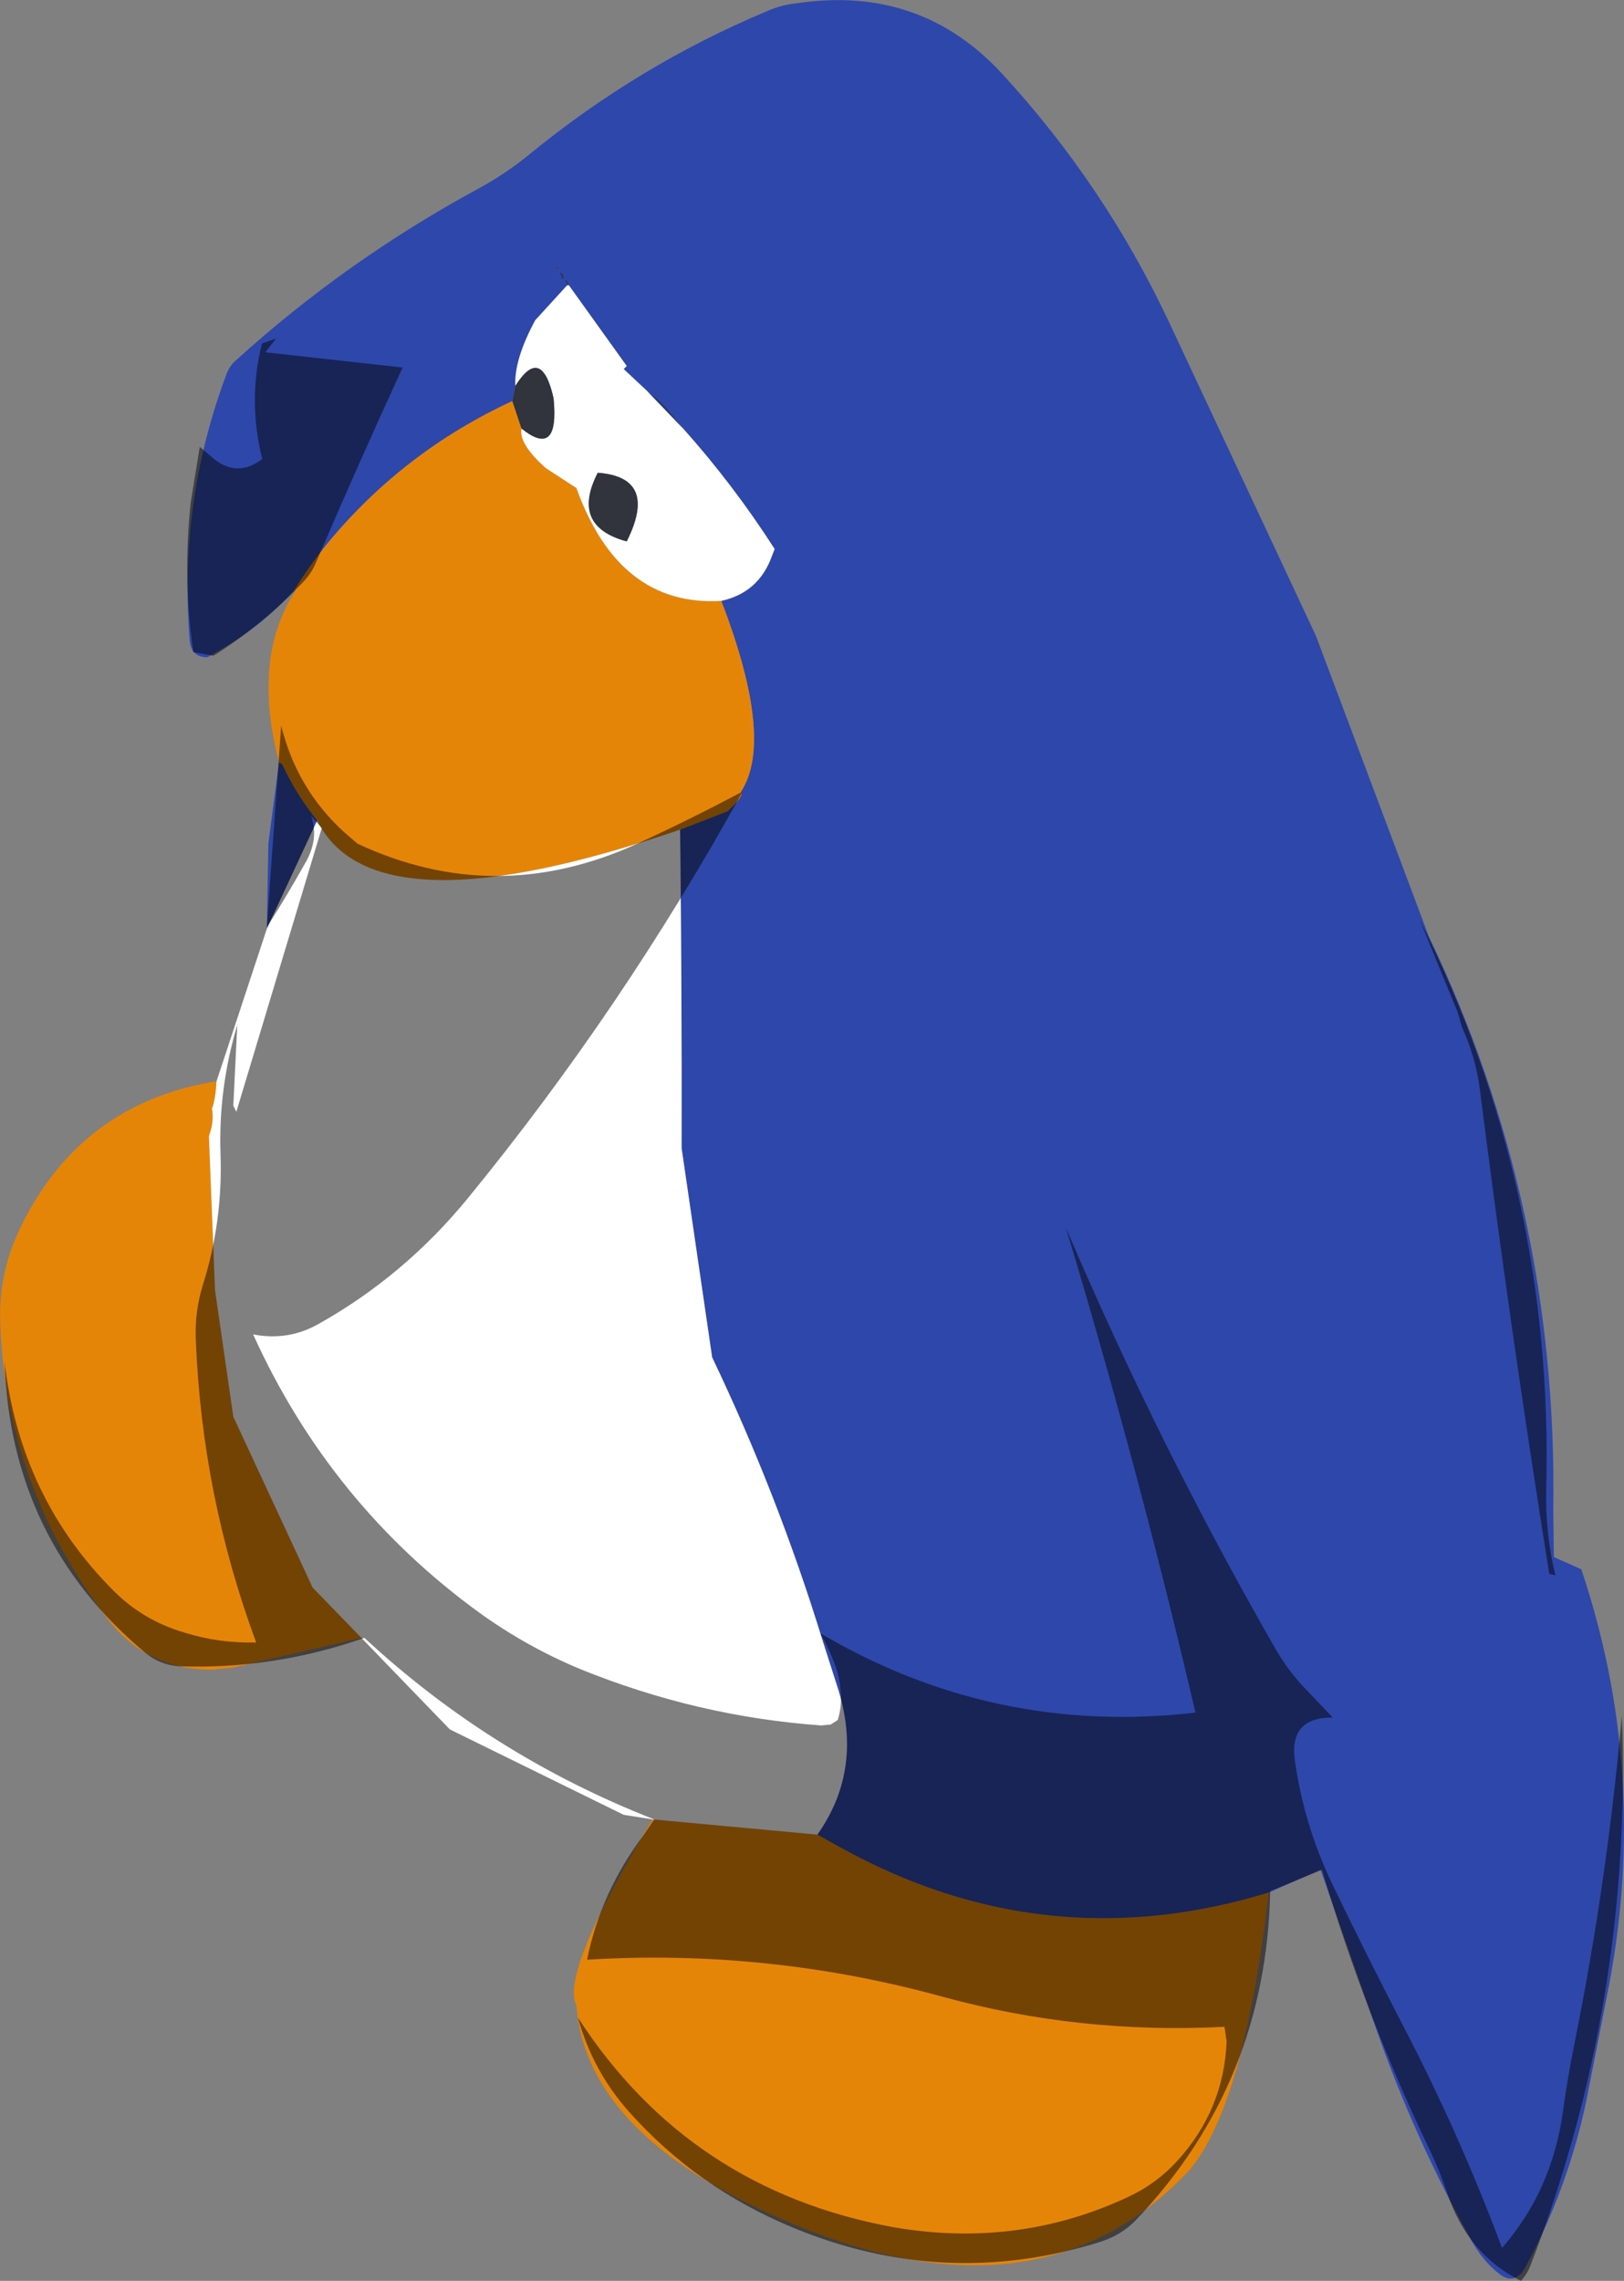 <?xml version="1.0" encoding="UTF-8" standalone="no"?>
<svg xmlns:ffdec="https://www.free-decompiler.com/flash" xmlns:xlink="http://www.w3.org/1999/xlink" ffdec:objectType="shape" height="373.9px" width="266.25px" xmlns="http://www.w3.org/2000/svg">
  <rect width="100%" height="100%" fill="#808080" stroke="none"/>
  <g transform="matrix(1.0, 0.0, 0.0, 1.0, 135.5, 133.75)">
    <path d="M-87.25 -37.0 Q-92.15 -31.6 -98.5 -27.75 L-101.5 -26.0 Q-104.15 -26.0 -104.4 -28.75 -106.25 -51.5 -98.3 -72.6 -97.8 -73.85 -96.8 -74.7 -78.75 -91.05 -57.3 -102.7 -52.65 -105.2 -48.7 -108.45 -30.8 -123.1 -9.8 -131.9 -7.35 -133.0 -4.6 -133.25 15.45 -136.15 28.8 -121.65 45.65 -103.35 56.25 -80.75 L80.25 -29.5 98.75 19.75 Q119.95 64.05 119.15 113.7 L119.25 121.5 123.75 123.5 Q134.85 156.6 128.35 191.4 L124.65 210.25 Q121.65 224.75 114.7 237.7 112.9 241.05 110.3 239.0 107.65 236.95 105.75 233.55 96.3 216.6 90.0 198.5 L81.0 172.75 72.5 176.5 Q35.7 187.75 2.0 168.95 L-1.5 167.0 Q6.2 156.1 1.7 142.5 L-0.65 135.15 Q-8.0 111.25 -18.75 88.75 L-23.75 54.5 Q-23.7 28.4 -24.0 2.25 L-16.25 -0.75 Q-13.5 -3.25 -14.0 -4.0 -8.5 -12.5 -17.25 -35.25 -11.1 -36.6 -8.95 -42.6 L-8.5 -43.75 Q-15.2 -54.2 -23.5 -63.5 L-25.6 -66.15 Q-27.1 -68.05 -29.25 -69.5 L-33.25 -73.25 -32.75 -73.75 -42.25 -87.0 -42.45 -87.7 -43.0 -88.0 -43.2 -88.85 -43.75 -89.25 -44.0 -90.0 -44.4 -90.15 -43.75 -89.25 -43.5 -88.35 Q-43.3 -88.0 -43.0 -88.0 L-42.5 -87.0 -47.75 -81.25 Q-51.25 -74.75 -51.0 -70.5 L-51.5 -68.0 Q-69.45 -59.7 -81.95 -44.5 -84.8 -40.95 -87.25 -37.0 M-91.75 18.5 L-91.5 4.5 -89.75 -8.75 -89.25 -8.5 Q-86.95 -3.55 -83.5 0.75 L-91.75 18.5" fill="#2e47aa" fill-rule="evenodd" stroke="none"/>
    <path d="M72.5 176.5 Q68.5 211.25 59.5 222.0 33.25 250.0 -12.25 227.75 -39.5 214.5 -41.0 195.0 -43.75 189.75 -28.5 164.5 L-1.5 167.0 2.0 168.95 Q35.7 187.75 72.5 176.5 M-76.25 134.75 L-97.2 139.6 -100.65 139.95 Q-111.4 140.05 -117.95 131.5 -134.4 110.05 -135.45 83.3 -135.8 75.05 -132.25 67.7 -122.4 47.1 -100.0 43.5 -100.1 45.65 -100.55 47.45 L-100.75 48.0 Q-100.35 50.05 -101.25 52.5 L-100.25 77.75 -97.25 98.5 -84.25 126.5 -76.25 134.75 M-89.75 -8.75 Q-94.25 -26.0 -87.0 -37.0 L-87.25 -37.0 Q-84.8 -40.95 -81.95 -44.5 -69.45 -59.7 -51.5 -68.0 L-50.0 -63.5 Q-50.5 -61.0 -46.0 -57.0 L-41.0 -53.75 Q-34.0 -34.25 -17.25 -35.25 -8.5 -12.5 -14.0 -4.0 -13.5 -3.25 -16.25 -0.75 L-24.0 2.25 Q-74.25 19.5 -83.5 0.75 -86.95 -3.55 -89.25 -8.5 L-89.75 -8.75" fill="#e58508" fill-rule="evenodd" stroke="none"/>
    <path d="M-28.5 164.5 L-33.25 163.75 -61.75 149.75 -76.25 134.75 -84.25 126.5 -97.25 98.5 -100.25 77.75 -101.25 52.5 Q-100.35 50.05 -100.75 48.0 L-100.55 47.45 Q-100.1 45.65 -100.0 43.5 L-91.75 18.5 -83.5 0.75 Q-74.25 19.5 -24.0 2.25 -23.7 28.4 -23.75 54.5 L-18.75 88.75 Q-8.0 111.25 -0.65 135.15 L1.7 142.5 Q6.2 156.1 -1.5 167.0 L-28.5 164.5 M-51.0 -70.5 Q-51.25 -74.75 -47.75 -81.25 L-42.5 -87.0 -42.25 -87.0 -32.75 -73.75 -33.25 -73.25 -29.25 -69.5 -23.5 -63.5 Q-15.2 -54.2 -8.5 -43.75 L-8.95 -42.6 Q-11.1 -36.6 -17.25 -35.25 -34.0 -34.25 -41.0 -53.75 L-46.0 -57.0 Q-50.5 -61.0 -50.0 -63.5 -43.75 -58.5 -44.75 -68.5 -46.75 -77.25 -51.0 -70.5 M-37.5 -56.25 Q-42.0 -47.5 -32.75 -45.0 -27.5 -55.5 -37.5 -56.25" fill="#ffffff" fill-rule="evenodd" stroke="none"/>
    <path d="M-42.5 -87.0 L-43.0 -88.0 Q-43.3 -88.0 -43.5 -88.35 L-43.75 -89.25 -44.4 -90.15 -44.0 -90.0 -43.75 -89.25 -43.2 -88.85 -43.0 -88.0 -42.45 -87.7 -42.25 -87.0 -42.5 -87.0 M-29.25 -69.5 Q-27.1 -68.05 -25.6 -66.15 L-23.5 -63.5 -29.25 -69.5" fill="#243773" fill-rule="evenodd" stroke="none"/>
    <path d="M-51.5 -68.0 L-51.0 -70.5 Q-46.75 -77.25 -44.75 -68.5 -43.75 -58.5 -50.0 -63.5 L-51.5 -68.0 M-37.5 -56.25 Q-27.5 -55.5 -32.75 -45.0 -42.0 -47.5 -37.5 -56.25" fill="#31333d" fill-rule="evenodd" stroke="none"/>
    <path d="M-102.75 -60.5 L-100.35 -58.45 Q-96.5 -55.45 -92.5 -58.5 -94.9 -68.05 -92.55 -77.45 L-90.25 -78.25 -92.0 -76.0 -69.5 -73.5 Q-76.85 -57.5 -83.8 -41.3 -84.45 -39.8 -85.6 -38.55 -92.25 -31.45 -100.5 -26.25 L-103.8 -26.85 Q-105.55 -38.6 -104.25 -51.25 L-102.75 -60.5 M-76.9 4.55 Q-54.25 15.15 -31.0 4.55 -22.3 0.55 -13.75 -4.0 -33.3 31.5 -58.9 62.8 -69.3 75.45 -83.3 83.3 -88.25 86.1 -94.0 85.0 -81.35 112.9 -56.8 130.7 -49.15 136.2 -40.4 139.85 -21.2 147.65 -0.85 149.1 L0.7 148.95 1.85 148.2 Q2.6 145.8 2.3 143.15 2.05 140.7 1.15 138.5 0.25 136.2 -1.0 134.0 27.5 150.8 60.5 147.0 51.15 107.0 39.25 67.5 54.5 103.3 73.7 136.7 75.5 139.8 77.95 142.5 L83.0 147.8 Q75.75 147.75 76.8 154.95 78.3 165.4 82.8 174.85 88.55 186.8 94.65 198.55 103.8 216.15 110.75 234.75 118.95 225.4 120.75 212.35 121.5 206.85 122.65 201.15 128.0 174.6 130.4 147.5 132.2 194.3 115.35 237.8 114.85 239.05 113.85 240.15 105.15 235.8 101.8 225.85 100.6 222.3 99.0 218.9 88.25 196.5 81.25 172.75 L72.75 176.25 Q72.1 207.65 50.85 230.05 48.45 232.65 44.75 233.8 19.25 241.7 -5.55 231.4 -21.25 224.9 -32.4 212.4 -38.35 205.7 -40.75 197.0 -22.5 225.2 10.95 231.35 31.45 234.9 49.65 226.3 54.1 224.2 57.45 220.55 65.15 212.15 65.6 200.9 L65.25 198.5 Q41.55 199.75 18.95 193.55 -9.6 185.7 -39.25 187.5 -37.0 176.4 -30.0 167.1 L-28.25 164.5 Q-54.95 154.05 -75.75 134.75 -90.65 139.95 -106.15 139.4 -109.2 139.2 -111.6 137.25 -133.75 118.85 -134.75 89.5 -132.2 111.7 -116.9 127.0 -112.05 131.9 -105.2 133.9 -99.55 135.65 -93.5 135.5 -102.4 111.45 -103.4 85.85 -103.6 81.3 -102.25 76.9 -98.95 66.5 -99.35 55.4 -99.7 44.6 -96.6 34.3 L-97.25 47.5 -96.75 48.5 -82.75 2.0 -84.5 0.0 Q-83.2 3.65 -85.3 7.45 -88.4 13.0 -91.75 18.25 L-89.4 -14.8 Q-86.85 -4.45 -79.15 2.6 L-76.9 4.55 M103.45 32.1 L97.25 17.0 Q119.25 61.0 118.0 110.2 117.8 117.5 119.5 124.5 L118.5 124.25 Q112.15 84.55 107.15 45.05 106.45 39.55 104.2 34.65 L103.45 32.1" fill="#000000" fill-opacity="0.498" fill-rule="evenodd" stroke="none"/>
  </g>
</svg>
